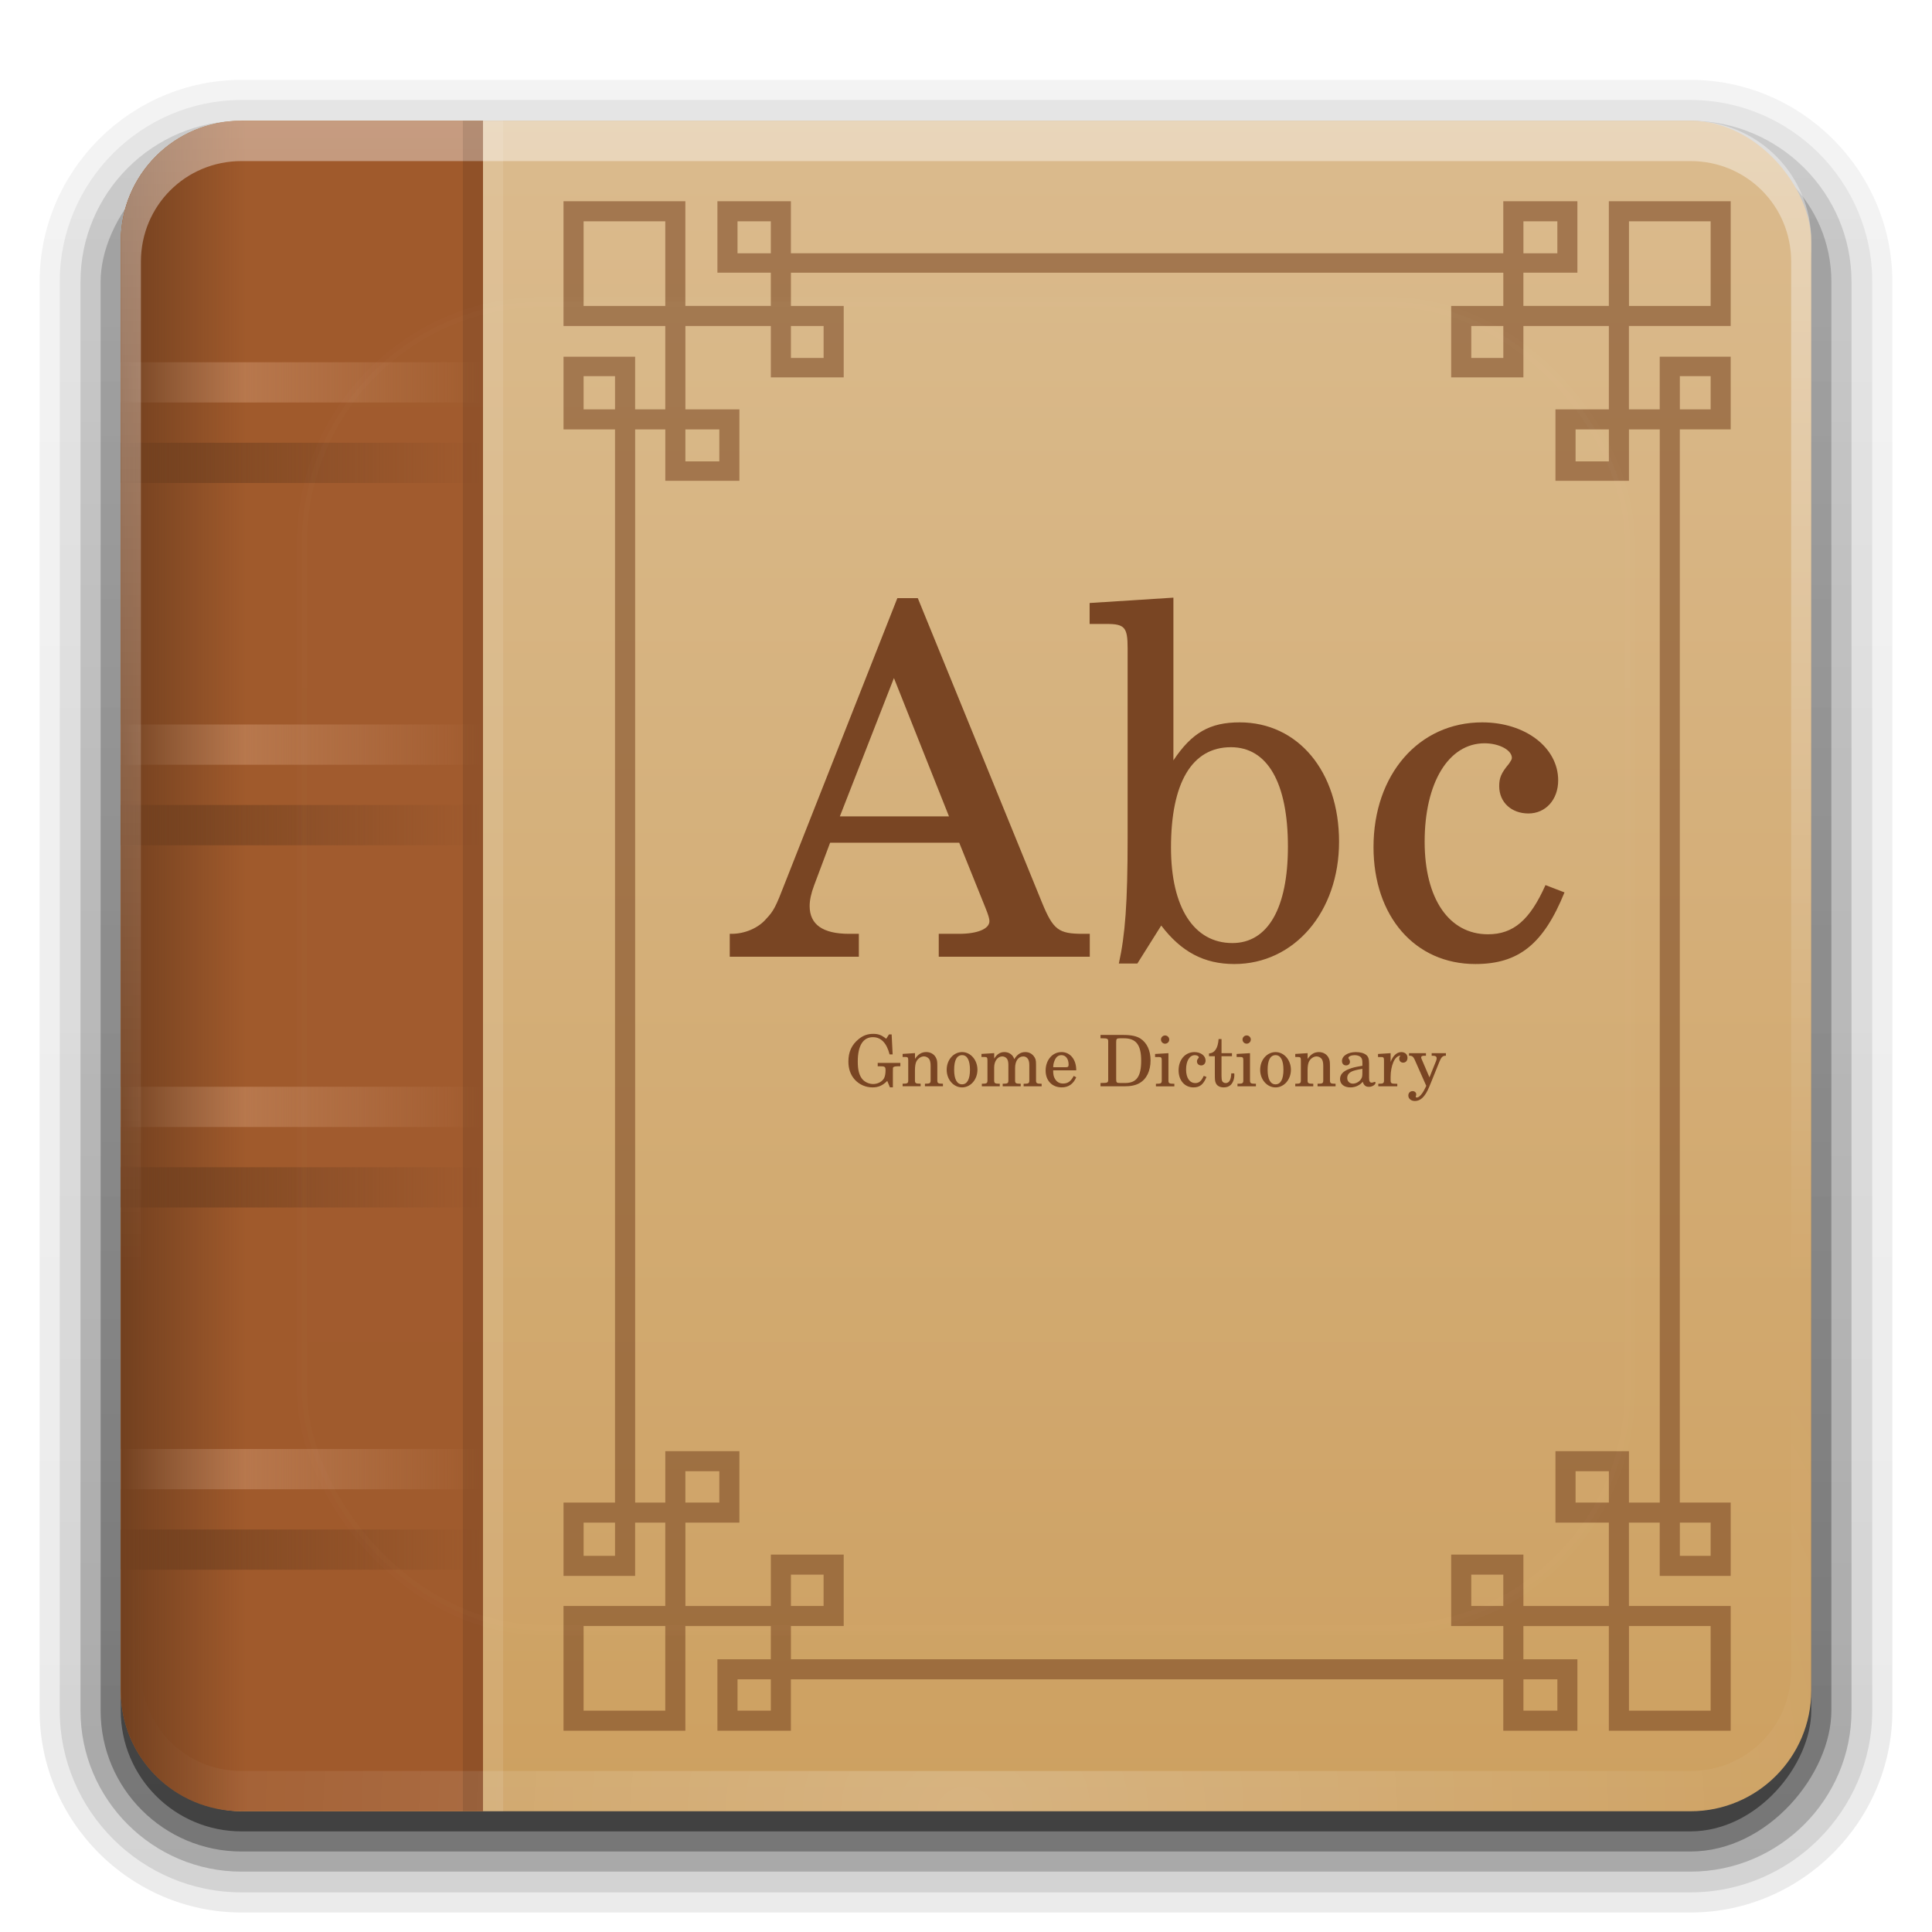 <svg width="96" version="1.0" xmlns="http://www.w3.org/2000/svg" height="96" xmlns:xlink="http://www.w3.org/1999/xlink">
<defs id="defs2410">
<clipPath id="clipPath3613">
<rect width="84" x="6" y="6" rx="6" height="84" ry="6" style="fill:#fff;stroke:none" id="rect3615"/>
</clipPath>
<filter style="color-interpolation-filters:sRGB" id="filter3174">
<feGaussianBlur stdDeviation="1.71" id="feGaussianBlur3176"/>
</filter>
<filter width="1.384" x="-0.192" y="-0.192" height="1.384" style="color-interpolation-filters:sRGB" id="filter3794">
<feGaussianBlur stdDeviation="5.28" id="feGaussianBlur3796"/>
</filter>
<linearGradient gradientTransform="matrix(1.125,0,0,1,0.375,-10)" id="linearGradient3935" xlink:href="#linearGradient3250" y1="27" x1="5" y2="27" x2="21" gradientUnits="userSpaceOnUse"/>
<linearGradient gradientTransform="matrix(1.125,0,0,1,0.375,-4)" id="linearGradient3923" xlink:href="#linearGradient3238" y1="28" x1="5" y2="28" x2="21" gradientUnits="userSpaceOnUse"/>
<linearGradient gradientTransform="matrix(1.125,0,0,1,0.375,-4)" id="linearGradient3933" xlink:href="#linearGradient3238" y1="28" x1="5" y2="28" x2="21" gradientUnits="userSpaceOnUse"/>
<linearGradient gradientTransform="matrix(1.125,0,0,1,0.375,-10)" id="linearGradient3925" xlink:href="#linearGradient3250" y1="27" x1="5" y2="27" x2="21" gradientUnits="userSpaceOnUse"/>
<linearGradient gradientTransform="matrix(1.125,0,0,1,0.375,-4)" id="linearGradient3937" xlink:href="#linearGradient3238" y1="28" x1="5" y2="28" x2="21" gradientUnits="userSpaceOnUse"/>
<linearGradient gradientTransform="translate(0,-97)" id="linearGradient3721" xlink:href="#ButtonShadow-0" y1="6.132" x1="32.251" y2="90.239" x2="32.251" gradientUnits="userSpaceOnUse"/>
<linearGradient gradientTransform="matrix(1.024,0,0,1.012,-1.143,-98.071)" id="linearGradient3725" xlink:href="#ButtonShadow-0" y1="6.132" x1="32.251" y2="90.239" x2="32.251" gradientUnits="userSpaceOnUse"/>
<linearGradient gradientTransform="matrix(1.125,0,0,1,0.375,-10)" id="linearGradient3939" xlink:href="#linearGradient3250" y1="27" x1="5" y2="27" x2="21" gradientUnits="userSpaceOnUse"/>
<linearGradient gradientTransform="matrix(1.024,0,0,1.012,-1.143,-98.071)" id="linearGradient3772" xlink:href="#ButtonShadow-0" y1="6.132" x1="32.251" y2="90.239" x2="32.251" gradientUnits="userSpaceOnUse"/>
<linearGradient gradientTransform="matrix(1.006,0,0,0.994,100,0)" id="ButtonShadow-0" y1="92.54" x1="45.448" y2="7.017" x2="45.448" gradientUnits="userSpaceOnUse">
<stop offset="0" id="stop3750-8"/>
<stop offset="1" style="stop-opacity:.588" id="stop3752-5"/>
</linearGradient>
<linearGradient gradientTransform="matrix(1.125,0,0,1,0.375,-10)" id="linearGradient3915" xlink:href="#linearGradient3250" y1="27" x1="5" y2="27" x2="21" gradientUnits="userSpaceOnUse"/>
<linearGradient gradientTransform="matrix(1.024,0,0,1.012,-1.143,-98.071)" id="linearGradient3780" xlink:href="#ButtonShadow-0" y1="6.132" x1="32.251" y2="90.239" x2="32.251" gradientUnits="userSpaceOnUse"/>
<linearGradient gradientTransform="matrix(1.125,0,0,1,0.375,-4)" id="linearGradient3913" xlink:href="#linearGradient3238" y1="28" x1="5" y2="28" x2="21" gradientUnits="userSpaceOnUse"/>
<linearGradient id="linearGradient3613" xlink:href="#linearGradient3737" y1="20.221" x1="48" y2="138.661" x2="48" gradientUnits="userSpaceOnUse"/>
<linearGradient id="linearGradient3617" xlink:href="#ButtonColor" y1="90" x1="48" y2="5.988" x2="48" gradientUnits="userSpaceOnUse"/>
<linearGradient id="linearGradient3188" xlink:href="#linearGradient3737" y1="6" x1="36.357" y2="63.893" x2="36.357" gradientUnits="userSpaceOnUse"/>
<linearGradient gradientTransform="scale(1.006,0.994)" id="ButtonShadow" y1="92.54" x1="45.448" y2="7.017" x2="45.448" gradientUnits="userSpaceOnUse">
<stop offset="0" id="stop3750"/>
<stop offset="1" style="stop-opacity:.588" id="stop3752"/>
</linearGradient>
<linearGradient id="linearGradient3737">
<stop offset="0" style="stop-color:#fff" id="stop3739"/>
<stop offset="1" style="stop-color:#fff;stop-opacity:0" id="stop3741"/>
</linearGradient>
<linearGradient gradientTransform="matrix(1.024,0,0,1.012,-1.143,-98.071)" id="linearGradient2969" xlink:href="#ButtonShadow-0" y1="6.132" x1="32.251" y2="90.239" x2="32.251" gradientUnits="userSpaceOnUse"/>
<linearGradient id="linearGradient3250">
<stop offset="0" style="stop-color:#c4875e" id="stop3252"/>
<stop offset="1" style="stop-color:#c4875e;stop-opacity:0" id="stop3254"/>
</linearGradient>
<linearGradient id="linearGradient3294">
<stop offset="0" style="stop-color:#72401f" id="stop3296"/>
<stop offset="1" style="stop-color:#72401f;stop-opacity:0" id="stop3298"/>
</linearGradient>
<linearGradient id="linearGradient3238">
<stop offset="0" style="stop-color:#784421" id="stop3240"/>
<stop offset="1" style="stop-color:#784421;stop-opacity:0" id="stop3242"/>
</linearGradient>
<linearGradient gradientTransform="translate(1,-15.321)" id="linearGradient3300" xlink:href="#linearGradient3294" y1="64" x1="5" y2="64" x2="11.227" gradientUnits="userSpaceOnUse"/>
<linearGradient gradientTransform="matrix(1.017,0,0,1.017,-1.103,-1.103)" id="ButtonColor" y1="122" x1="58.65" y2="5.425" x2="58.65" gradientUnits="userSpaceOnUse">
<stop offset="0" style="stop-color:#cda060" id="stop3189"/>
<stop offset="1" style="stop-color:#dbbb8e" id="stop3191"/>
</linearGradient>
<radialGradient fx="48" fy="90.172" cx="48" cy="90.172" gradientTransform="matrix(1.157,0,0,0.996,-7.551,0.197)" r="42" id="radialGradient3619" xlink:href="#linearGradient3737" gradientUnits="userSpaceOnUse"/>
</defs>
<g style="display:none" id="layer2">
<rect width="86" x="5" y="7" rx="6" height="85" ry="6" style="opacity:.9;fill:url(#ButtonShadow);filter:url(#filter3174);stroke:none" id="rect3745"/>
</g>
<g style="stroke:none" id="layer3">
<path style="opacity:.08;fill:url(#linearGradient2969)" id="path3786" d="m 12,-95.031 c -5.511,0 -10.031,4.52 -10.031,10.031 v 71 c 0,5.511 4.52,10.031 10.031,10.031 h 72 c 5.511,0 10.031,-4.52 10.031,-10.031 v -71 c 0,-5.511 -4.52,-10.031 -10.031,-10.031 h -72 z " transform="scale(1,-1)"/>
<path style="opacity:.1;fill:url(#linearGradient3780)" id="path3778" d="m 12,-94.031 c -4.972,0 -9.031,4.06 -9.031,9.031 v 71 c 0,4.972 4.06,9.031 9.031,9.031 h 72 c 4.972,0 9.031,-4.06 9.031,-9.031 v -71 c 0,-4.972 -4.06,-9.031 -9.031,-9.031 h -72 z " transform="scale(1,-1)"/>
<path style="opacity:.2;fill:url(#linearGradient3772)" id="path3770" d="m 12,-93 c -4.409,0 -8,3.591 -8,8 v 71 c 0,4.409 3.591,8 8,8 h 72 c 4.409,0 8,-3.591 8,-8 v -71 c 0,-4.409 -3.591,-8 -8,-8 h -72 z " transform="scale(1,-1)"/>
<rect width="86" x="5" y="-92" rx="7" height="85" ry="7" style="opacity:.3;fill:url(#linearGradient3725)" id="rect3723" transform="scale(1,-1)"/>
<rect width="84" x="6" y="-91" rx="6" height="84" ry="6" style="opacity:.45;fill:url(#linearGradient3721)" id="rect3716" transform="scale(1,-1)"/>
</g>
<g id="layer1">
<g style="stroke:none;text-align:start">
<rect width="84" x="6" y="6" rx="6" height="84" ry="6" style="fill:url(#linearGradient3617)" id="rect2419"/>
<path style="fill:#a05a2c" id="rect3170" d="m 12,6 c -3.324,0 -6,2.676 -6,6 v 72 c 0,3.324 2.676,6 6,6 h 12 v -84 h -12 z "/>
<g id="g3903" transform="translate(0,2)">
<rect width="18" x="6" y="20" height="2" style="fill:url(#linearGradient3937)" id="rect3236"/>
<rect width="18" x="6" y="16" height="2" style="fill:url(#linearGradient3939)" id="rect3246"/>
</g>
<path style="opacity:.2;fill:url(#radialGradient3619)" id="path3615" d="M 12,90 C 8.676,90 6,87.324 6,84 L 6,82 6,14 6,12 c 0,-0.335 0.041,-0.651 0.094,-0.969 0.049,-0.296 0.097,-0.597 0.188,-0.875 C 6.291,10.126 6.302,10.093 6.312,10.062 6.411,9.775 6.547,9.515 6.688,9.25 6.832,8.976 7.003,8.714 7.188,8.469 7.372,8.223 7.561,7.995 7.781,7.781 8.221,7.353 8.724,6.967 9.281,6.688 9.56,6.548 9.855,6.441 10.156,6.344 9.9,6.444 9.67,6.58 9.438,6.719 c -0.007,0.004 -0.024,-0.004 -0.031,0 -0.032,0.019 -0.062,0.043 -0.094,0.062 -0.12,0.077 -0.231,0.164 -0.344,0.25 -0.106,0.081 -0.213,0.161 -0.312,0.25 C 8.478,7.443 8.309,7.627 8.156,7.812 8.049,7.943 7.938,8.078 7.844,8.219 7.819,8.257 7.805,8.305 7.781,8.344 7.716,8.447 7.651,8.548 7.594,8.656 7.493,8.851 7.388,9.072 7.312,9.281 7.305,9.303 7.289,9.322 7.281,9.344 7.249,9.436 7.245,9.531 7.219,9.625 7.188,9.732 7.148,9.828 7.125,9.938 7.052,10.279 7,10.636 7,11 l 0,2 0,68 0,2 c 0,2.782 2.218,5 5,5 l 2,0 68,0 2,0 c 2.782,0 5,-2.218 5,-5 l 0,-2 0,-68 0,-2 C 89,10.636 88.948,10.279 88.875,9.938 88.831,9.731 88.787,9.54 88.719,9.344 88.711,9.322 88.695,9.303 88.688,9.281 88.625,9.108 88.549,8.914 88.469,8.75 88.427,8.667 88.39,8.58 88.344,8.5 88.289,8.403 88.217,8.312 88.156,8.219 88.062,8.078 87.951,7.943 87.844,7.812 87.701,7.638 87.541,7.466 87.375,7.312 87.364,7.302 87.355,7.291 87.344,7.281 87.205,7.156 87.059,7.047 86.906,6.938 86.804,6.864 86.702,6.784 86.594,6.719 c -0.007,-0.004 -0.024,0.004 -0.031,0 -0.232,-0.139 -0.463,-0.275 -0.719,-0.375 0.302,0.097 0.596,0.204 0.875,0.344 0.557,0.279 1.06,0.666 1.5,1.094 0.22,0.214 0.409,0.442 0.594,0.688 0.184,0.246 0.355,0.508 0.5,0.781 0.14,0.265 0.276,0.525 0.375,0.812 0.01,0.031 0.021,0.063 0.031,0.094 0.09,0.278 0.139,0.579 0.188,0.875 C 89.959,11.349 90,11.665 90,12 l 0,2 0,68 0,2 c 0,3.324 -2.676,6 -6,6 l -72,0 z"/>
<g id="g3907" transform="translate(0,20)">
<rect width="18" x="6" y="20" height="2" style="fill:url(#linearGradient3913)" id="rect3909"/>
<rect width="18" x="6" y="16" height="2" style="fill:url(#linearGradient3915)" id="rect3911"/>
</g>
<g id="g3917" transform="translate(0,56)">
<rect width="18" x="6" y="20" height="2" style="fill:url(#linearGradient3923)" id="rect3919"/>
<rect width="18" x="6" y="16" height="2" style="fill:url(#linearGradient3925)" id="rect3921"/>
</g>
<g id="g3927" transform="translate(0,38)">
<rect width="18" x="6" y="20" height="2" style="fill:url(#linearGradient3933)" id="rect3929"/>
<rect width="18" x="6" y="16" height="2" style="fill:url(#linearGradient3935)" id="rect3931"/>
</g>
<path style="fill:url(#linearGradient3300)" id="path3292" d="M 12,6 C 8.676,6 6,8.676 6,12 l 0,72 c 0,3.324 2.676,6 6,6 l 9.125,0 0,-84 L 12,6 z"/>
<path style="opacity:.4;fill:url(#linearGradient3188)" id="rect3728" d="m 12,6 c -3.324,0 -6,2.676 -6,6 v 2 68 2 c 0,0.335 0.041,0.651 0.094,0.969 0.049,0.296 0.097,0.597 0.188,0.875 0.01,0.03 0.021,0.064 0.031,0.094 0.099,0.288 0.235,0.547 0.375,0.812 0.145,0.274 0.316,0.536 0.5,0.781 0.184,0.246 0.374,0.473 0.594,0.688 0.44,0.428 0.943,0.815 1.5,1.094 0.279,0.14 0.573,0.247 0.875,0.344 -0.256,-0.1 -0.487,-0.236 -0.719,-0.375 -0.007,-0.004 -0.024,0.004 -0.031,0 -0.032,-0.019 -0.062,-0.043 -0.094,-0.062 -0.12,-0.077 -0.231,-0.164 -0.344,-0.25 -0.106,-0.081 -0.213,-0.161 -0.312,-0.25 -0.178,-0.161 -0.347,-0.345 -0.5,-0.531 -0.108,-0.13 -0.218,-0.265 -0.312,-0.406 -0.025,-0.038 -0.038,-0.086 -0.062,-0.125 -0.065,-0.103 -0.13,-0.205 -0.188,-0.312 -0.101,-0.195 -0.206,-0.416 -0.281,-0.625 -0.008,-0.022 -0.024,-0.041 -0.031,-0.062 -0.032,-0.092 -0.036,-0.187 -0.062,-0.281 -0.03,-0.107 -0.07,-0.203 -0.094,-0.312 -0.073,-0.342 -0.125,-0.698 -0.125,-1.062 v -2 -68 -2 c 0,-2.782 2.218,-5 5,-5 h 2 68 2 c 2.782,0 5,2.218 5,5 v 2 68 2 c 0,0.364 -0.052,0.721 -0.125,1.062 -0.044,0.207 -0.088,0.398 -0.156,0.594 -0.008,0.022 -0.023,0.041 -0.031,0.062 -0.063,0.174 -0.138,0.367 -0.219,0.531 -0.042,0.083 -0.079,0.17 -0.125,0.25 -0.055,0.097 -0.127,0.188 -0.188,0.281 -0.094,0.141 -0.205,0.276 -0.312,0.406 -0.143,0.174 -0.303,0.347 -0.469,0.5 -0.011,0.01 -0.02,0.021 -0.031,0.031 -0.138,0.126 -0.285,0.234 -0.438,0.344 -0.103,0.073 -0.204,0.153 -0.312,0.219 -0.007,0.004 -0.024,-0.004 -0.031,0 -0.232,0.139 -0.463,0.275 -0.719,0.375 0.302,-0.097 0.596,-0.204 0.875,-0.344 0.557,-0.279 1.06,-0.666 1.5,-1.094 0.22,-0.214 0.409,-0.442 0.594,-0.688 0.184,-0.246 0.355,-0.508 0.5,-0.781 0.14,-0.265 0.276,-0.525 0.375,-0.812 0.01,-0.031 0.021,-0.063 0.031,-0.094 0.09,-0.278 0.139,-0.579 0.188,-0.875 0.052,-0.318 0.094,-0.634 0.094,-0.969 v -2 -68 -2 c 0,-3.324 -2.676,-6 -6,-6 h -72 z "/>
<rect width="1" x="24" y="6" height="84" style="opacity:.1;fill:#fff" id="rect3941"/>
<rect width="1" x="23" y="6" height="84" style="opacity:.1" id="rect3943"/>
<g style="fill:#784421;font-family:Century Schoolbook L">
<path style="opacity:.559;fill-rule:evenodd" id="path3189" d="m 28,10 0,.498 0,5.202 0,.498 .499,0 4.558,0 0,4.143 -1.498,0 0,-2.118 0,-.498 -.499,0 -2.56,0 -.499,0 0,.498 0,2.616 0,.498 .499,0 2.06,0 0,53.325 -2.06,0 -.499,0 0,.498 0,2.647 0,.498 .499,0 2.56,0 .499,0 0,-.498 0,-2.149 1.498,0 0,4.143 -4.558,0 -.499,0 v 0.498 5.202 0.498 h 0.499 5.057 0.499 v -0.498 -4.703 h 4.246 v 1.651 h -2.154 -0.499 v 0.498 2.554 0.498 h 0.499 2.653 0.499 v -0.498 -2.056 h 35.398 v 2.056 0.498 h 0.499 2.685 0.499 v -0.498 -2.554 -0.498 h -0.499 -2.185 v -1.651 h 4.246 v 4.703 0.498 h 0.499 5.057 0.499 v -0.498 -5.202 -0.498 h -0.499 -4.558 v -4.143 h 1.53 v 2.149 0.498 h 0.499 2.529 0.499 v -0.498 -2.648 -0.498 h -0.499 -2.029 v -53.325 h 2.029 0.499 v -0.498 -2.616 -0.498 h -0.499 -2.529 -0.499 v 0.498 2.118 h -1.53 v -4.143 h 4.558 0.499 v -0.498 -5.202 -0.498 h -0.499 -5.057 -0.499 v 0.498 4.703 h -4.246 v -1.651 h 2.185 0.499 v -0.467 -2.585 -0.498 h -0.499 -2.685 -0.499 v 0.498 2.087 h -35.398 v -2.087 -0.498 h -0.499 -2.653 -0.499 v 0.498 2.585 0.467 h 0.499 2.154 v 1.651 h -4.246 v -4.703 -0.498 h -0.499 -5.057 -0.499 z  m .999,.997 4.058,0 0,4.205 -4.058,0 0,-4.205 z  m 7.648,0 1.655,0 0,1.589 -1.655,0 0,-1.589 z  m 39.051,0 1.686,0 0,1.589 -1.686,0 0,-1.589 z  m 5.245,0 4.058,0 0,4.205 -4.058,0 0,-4.205 z  m -41.642,2.554 35.398,0 0,1.651 -2.092,0 -.499,0 0,.498 0,2.585 0,.467 .499,0 2.591,0 .499,0 0,-.467 0,-2.087 4.246,0 0,4.143 -2.154,0 -.499,0 0,.498 0,2.585 0,.467 .499,0 2.654,0 .499,0 0,-.467 0,-2.087 1.53,0 0,53.325 -1.53,0 0,-2.056 0,-.498 -.499,0 -2.654,0 -.499,0 0,.498 0,2.554 0,.498 .499,0 2.154,0 0,4.143 -4.246,0 0,-2.056 0,-.498 -.499,0 -2.591,0 -.499,0 0,.498 0,2.554 0,.498 .499,0 2.092,0 0,1.651 -35.398,0 0,-1.651 2.123,0 .499,0 0,-.498 0,-2.554 0,-.498 -.499,0 -2.622,0 -.499,0 0,.498 0,2.056 -4.246,0 0,-4.143 2.185,0 .499,0 0,-.498 0,-2.554 0,-.498 -.499,0 -2.685,0 -.499,0 0,.498 0,2.056 -1.498,0 0,-53.325 1.498,0 0,2.087 0,.467 .499,0 2.685,0 .499,0 0,-.467 0,-2.585 0,-.498 -.499,0 -2.185,0 0,-4.143 4.246,0 0,2.087 0,.467 .499,0 2.622,0 .499,0 0,-.467 0,-2.585 0,-.498 -.499,0 -2.123,0 0,-1.651 z  m 0,2.647 1.623,0 0,1.589 -1.623,0 0,-1.589 z  m 33.806,0 1.592,0 0,1.589 -1.592,0 0,-1.589 z  m -44.108,2.492 1.561,0 0,1.651 -1.561,0 0,-1.651 z  m 54.472,0 1.53,0 0,1.651 -1.53,0 0,-1.651 z  m -49.415,2.647 1.686,0 0,1.589 -1.686,0 0,-1.589 z  m 44.233,0 1.655,0 0,1.589 -1.655,0 0,-1.589 z  m -44.233,51.767 1.686,0 0,1.557 -1.686,0 0,-1.557 z  m 44.233,0 1.655,0 0,1.557 -1.655,0 0,-1.557 z  m -49.29,2.554 1.561,0 0,1.651 -1.561,0 0,-1.651 z  m 54.472,0 1.53,0 0,1.651 -1.53,0 0,-1.651 z  m -44.171,2.585 1.623,0 0,1.557 -1.623,0 0,-1.557 z  m 33.806,0 1.592,0 0,1.557 -1.592,0 0,-1.557 z  m -44.108,2.554 4.058,0 0,4.205 -4.058,0 0,-4.205 z  m 51.944,0 4.058,0 0,4.205 -4.058,0 0,-4.205 z  m -44.295,2.647 1.655,0 0,1.557 -1.655,0 0,-1.557 z  m 39.051,0 1.686,0 0,1.557 -1.686,0 0,-1.557 z "/>
<g style="line-height:100%">
<path style="font-size:36px" id="text3202" d="m 45.606,29.721 -1.017,0 -5.568,14.114 c -0.484,1.259 -0.581,1.428 -0.944,1.816 -0.387,0.46 -1.065,0.75 -1.719,0.75 h -0.097 v 1.138 h 6.415 v -1.138 h -0.484 c -1.307,0 -1.961,-0.46 -1.961,-1.38 0,-0.291 0.073,-0.629 0.218,-1.017 l .799,-2.13 h 6.415 l 1.307,3.244 c 0.145,0.363 0.194,0.533 0.194,0.654 0,0.387 -0.605,0.629 -1.501,0.629 h -1.017 v 1.138 h 7.505 v -1.138 h -0.339 c -1.21,0 -1.477,-0.194 -2.034,-1.549 l -6.173,-15.131 m -1.186,3.97 2.736,6.875 -5.423,0 2.687,-6.875 m 13.888,-3.994 -4.164,.266 0,1.041 .847,0 c 0.896,0 1.041,0.169 1.041,1.21 v 9.417 c 0,3.244 -0.121,4.818 -0.436,6.246 h 0.92 l 1.186,-1.888 c 0.993,1.307 2.13,1.913 3.631,1.913 2.978,0 5.205,-2.59 5.205,-6.077 0,-3.486 -2.034,-5.931 -4.939,-5.931 -1.477,0 -2.373,0.508 -3.292,1.888 v -8.086 m 2.857,7.432 c 1.816,0 2.833,1.767 2.833,4.939 0,3.05 -0.993,4.793 -2.76,4.793 -1.913,0 -3.05,-1.767 -3.05,-4.745 0,-3.22 1.041,-4.987 2.978,-4.987 m 15.63,6.851 c -0.775,1.743 -1.598,2.445 -2.857,2.445 -1.937,0 -3.147,-1.767 -3.147,-4.6 0,-2.929 1.186,-4.89 2.978,-4.89 0.726,0 1.356,0.339 1.356,0.726 0,0.073 -0.048,0.145 -0.145,0.291 -0.387,0.46 -0.484,0.702 -0.484,1.114 0,0.799 0.605,1.356 1.453,1.356 0.847,0 1.477,-0.678 1.477,-1.646 0,-1.622 -1.622,-2.881 -3.777,-2.881 -3.147,0 -5.399,2.59 -5.399,6.198 0,3.438 2.058,5.81 5.06,5.81 2.155,0 3.389,-0.993 4.43,-3.559 l -.944,-.363"/>
<path style="font-size:6px" id="text3210" d="m 44.307,51.4 -.134,0 -.138,.216 c -0.23,-0.184 -0.386,-0.244 -0.644,-0.244 -0.279,0 -0.499,0.078 -0.722,0.258 -0.35,0.283 -0.513,0.64 -0.513,1.118 0,0.361 0.106,0.661 0.311,0.891 0.219,0.248 0.545,0.393 0.884,0.393 0.297,0 0.506,-0.092 0.736,-0.322 l .131,.318 h 0.149 v -0.778 c 0,-0.191 0,-0.195 0.021,-0.219 0.032,-0.035 0.106,-0.05 0.297,-0.05 h 0.053 v -0.166 h -1.125 v 0.166 h 0.067 c 0.297,0 0.322,0.018 0.322,0.212 0,0.152 -0.028,0.294 -0.071,0.378 -0.088,0.173 -0.315,0.294 -0.545,0.294 -0.226,0 -0.456,-0.117 -0.577,-0.294 -0.131,-0.195 -0.187,-0.446 -0.187,-0.824 0,-0.789 0.262,-1.21 0.753,-1.21 0.403,0 0.683,0.29 0.828,0.856 h 0.152 l -.05,-.994 m 1.158,.93 -.612,.039 0,.152 .127,0 c 0.131,0 0.152,0.025 0.152,0.177 v 0.845 0.141 c 0,0.141 -0.039,0.166 -0.265,0.166 h -0.014 v 0.127 h 0.895 v -0.127 h -0.014 c -0.23,0 -0.269,-0.025 -0.269,-0.166 v -0.141 -0.368 c 0,-0.173 0.025,-0.332 0.064,-0.414 0.074,-0.159 0.233,-0.269 0.386,-0.269 0.092,0 0.198,0.053 0.251,0.124 0.053,0.074 0.078,0.184 0.078,0.354 v 0.573 0.141 c 0,0.141 -0.039,0.166 -0.269,0.166 h -0.014 v 0.127 h 0.895 v -0.127 h -0.014 c -0.226,0 -0.265,-0.025 -0.265,-0.166 v -0.141 -0.555 c 0,-0.255 -0.011,-0.318 -0.074,-0.439 -0.088,-0.17 -0.269,-0.272 -0.477,-0.272 -0.226,0 -0.403,0.106 -0.559,0.34 v -0.286 m 2.346,-.053 c -0.432,0 -0.771,0.386 -0.771,0.881 0,0.485 0.34,0.874 0.764,0.874 0.424,0 0.764,-0.389 0.764,-0.877 0,-0.485 -0.34,-0.877 -0.757,-0.877 m 0,.152 c 0.248,0 0.386,0.258 0.386,0.725 0,0.47 -0.138,0.725 -0.393,0.725 -0.255,0 -0.393,-0.255 -0.393,-0.722 0,-0.481 0.134,-0.729 0.4,-0.729 m 1.588,-.099 -.63,.039 0,.152 .145,0 c 0.131,0 0.152,0.025 0.152,0.177 v 0.845 0.138 c 0,0.145 -0.039,0.17 -0.265,0.17 h -0.014 v 0.127 h 0.891 v -0.127 h -0.014 c -0.226,0 -0.265,-0.025 -0.265,-0.17 v -0.138 -0.502 c 0,-0.315 0.173,-0.548 0.403,-0.548 0.092,0 0.191,0.05 0.233,0.117 0.05,0.067 0.071,0.17 0.071,0.315 v 0.619 0.141 c 0,0.141 -0.039,0.166 -0.269,0.166 h -0.014 v 0.127 h 0.895 v -0.127 h -0.014 c -0.226,0 -0.265,-0.025 -0.265,-0.166 v -0.141 -0.47 c 0,-0.354 0.159,-0.58 0.407,-0.58 0.117,0 0.212,0.067 0.258,0.177 0.032,0.078 0.042,0.156 0.042,0.294 v 0.58 0.141 c 0,0.141 -0.039,0.166 -0.269,0.166 h -0.014 v 0.127 h 0.895 v -0.127 h -0.014 c -0.226,0 -0.265,-0.025 -0.265,-0.17 v -0.138 -0.651 c 0,-0.219 -0.021,-0.294 -0.113,-0.414 -0.103,-0.131 -0.248,-0.202 -0.417,-0.202 -0.23,0 -0.4,0.11 -0.552,0.354 -0.06,-0.212 -0.251,-0.354 -0.488,-0.354 -0.212,0 -0.371,0.103 -0.509,0.325 v -0.272 m 4.077,.852 c 0.004,-0.531 -0.297,-0.905 -0.729,-0.905 -0.453,0 -0.792,0.393 -0.792,0.923 0,0.495 0.322,0.831 0.799,0.831 0.336,0 0.577,-0.166 0.722,-0.502 l -.124,-.067 c -0.145,0.272 -0.294,0.378 -0.531,0.378 -0.18,0 -0.311,-0.078 -0.403,-0.233 -0.064,-0.106 -0.092,-0.23 -0.088,-0.424 h 1.146 m -1.143,-.152 c 0,-0.11 0.014,-0.187 0.05,-0.286 0.074,-0.212 0.187,-0.315 0.357,-0.315 0.216,0 0.357,0.187 0.357,0.47 0,0.103 -0.032,0.131 -0.145,0.131 h -0.619 m 2.732,.513 0,.103 c 0,0.149 -0.032,0.166 -0.315,0.166 h -0.067 v 0.166 h 1.188 c 0.315,0 0.555,-0.05 0.743,-0.156 0.357,-0.202 0.555,-0.605 0.555,-1.135 0,-0.485 -0.177,-0.87 -0.502,-1.082 -0.195,-0.124 -0.456,-0.18 -0.859,-0.18 h -1.125 v 0.166 h 0.067 c 0.283,0 0.315,0.018 0.315,0.166 v 0.103 1.684 m .598,.269 c -0.177,0 -0.202,-0.021 -0.202,-0.195 v -1.829 c 0,-0.173 0.025,-0.198 0.202,-0.198 h 0.184 c 0.605,0 0.856,0.329 0.856,1.111 0,0.792 -0.23,1.111 -0.799,1.111 h -0.241 m 2.396,-1.482 -.665,.039 0,.152 .18,0 c 0.131,0 0.152,0.025 0.152,0.177 v 0.845 0.141 c 0,0.141 -0.039,0.166 -0.265,0.166 h -0.025 v 0.127 h 0.916 v -0.127 h -0.025 c -0.23,0 -0.269,-0.025 -0.269,-0.166 v -0.141 -1.213 m -.166,-.881 c -0.113,0 -0.205,0.092 -0.205,0.205 0,0.11 0.092,0.205 0.202,0.205 0.117,0 0.209,-0.092 0.209,-0.205 0,-0.113 -0.092,-0.205 -0.205,-0.205 m 1.919,2.009 c -0.113,0.255 -0.233,0.357 -0.417,0.357 -0.283,0 -0.46,-0.258 -0.46,-0.672 0,-0.428 0.173,-0.714 0.435,-0.714 0.106,0 0.198,0.05 0.198,0.106 0,0.011 -0.007,0.021 -0.021,0.042 -0.057,0.067 -0.071,0.103 -0.071,0.163 0,0.117 0.088,0.198 0.212,0.198 0.124,0 0.216,-0.099 0.216,-0.241 0,-0.237 -0.237,-0.421 -0.552,-0.421 -0.46,0 -0.789,0.378 -0.789,0.905 0,0.502 0.301,0.849 0.739,0.849 0.315,0 0.495,-0.145 0.647,-0.52 l -.138,-.053 m .885,-1.128 0,-.7 -.145,0 c -0.035,0.46 -0.191,0.693 -0.477,0.714 v 0.138 h 0.29 v 0.902 c 0,0.248 0.007,0.336 0.042,0.417 0.057,0.149 0.198,0.23 0.403,0.23 0.138,0 0.258,-0.042 0.34,-0.12 0.117,-0.113 0.184,-0.301 0.184,-0.495 0,-0.021 0,-0.046 -0.004,-0.081 h -0.149 c -0.011,0.318 -0.103,0.481 -0.276,0.481 -0.081,0 -0.152,-0.042 -0.177,-0.103 -0.021,-0.05 -0.032,-0.138 -0.032,-0.265 v -0.966 h 0.52 v -0.152 h -0.52 m 1.417,0 -.665,.039 0,.152 .18,0 c 0.131,0 0.152,0.025 0.152,0.177 v 0.845 0.141 c 0,0.141 -0.039,0.166 -0.265,0.166 h -0.025 v 0.127 h 0.916 v -0.127 h -0.025 c -0.23,0 -0.269,-0.025 -0.269,-0.166 v -0.141 -1.213 m -.166,-.881 c -0.113,0 -0.205,0.092 -0.205,0.205 0,0.11 0.092,0.205 0.202,0.205 0.117,0 0.209,-0.092 0.209,-0.205 0,-0.113 -0.092,-0.205 -0.205,-0.205 m 1.441,.828 c -0.432,0 -0.771,0.386 -0.771,0.881 0,0.485 0.34,0.874 0.764,0.874 0.424,0 0.764,-0.389 0.764,-0.877 0,-0.485 -0.34,-0.877 -0.757,-0.877 m 0,.152 c 0.248,0 0.386,0.258 0.386,0.725 0,0.47 -0.138,0.725 -0.393,0.725 -0.255,0 -0.393,-0.255 -0.393,-0.722 0,-0.481 0.134,-0.729 0.4,-0.729 m 1.585,-.099 -.612,.039 0,.152 .127,0 c 0.131,0 0.152,0.025 0.152,0.177 v 0.845 0.141 c 0,0.141 -0.039,0.166 -0.265,0.166 h -0.014 v 0.127 h 0.895 v -0.127 h -0.014 c -0.23,0 -0.269,-0.025 -0.269,-0.166 v -0.141 -0.368 c 0,-0.173 0.025,-0.332 0.064,-0.414 0.074,-0.159 0.233,-0.269 0.386,-0.269 0.092,0 0.198,0.053 0.251,0.124 0.053,0.074 0.078,0.184 0.078,0.354 v 0.573 0.141 c 0,0.141 -0.039,0.166 -0.269,0.166 h -0.014 v 0.127 h 0.895 v -0.127 h -0.014 c -0.226,0 -0.265,-0.025 -0.265,-0.166 v -0.141 -0.555 c 0,-0.255 -0.011,-0.318 -0.074,-0.439 -0.088,-0.17 -0.269,-0.272 -0.477,-0.272 -0.226,0 -0.403,0.106 -0.559,0.34 v -0.286 m 3.054,.509 c 0,-0.223 -0.039,-0.336 -0.141,-0.421 -0.117,-0.092 -0.29,-0.141 -0.516,-0.141 -0.396,0 -0.69,0.187 -0.69,0.442 0,0.134 0.081,0.219 0.205,0.219 0.11,0 0.191,-0.074 0.191,-0.18 0,-0.046 -0.018,-0.096 -0.053,-0.145 -0.021,-0.025 -0.025,-0.035 -0.025,-0.046 0,-0.074 0.145,-0.138 0.315,-0.138 0.11,0 0.233,0.035 0.29,0.088 0.067,0.057 0.092,0.141 0.092,0.301 v 0.138 c -0.371,0.064 -0.485,0.092 -0.658,0.159 -0.304,0.113 -0.453,0.279 -0.453,0.502 0,0.251 0.202,0.414 0.513,0.414 0.244,0 0.463,-0.099 0.615,-0.279 0.057,0.18 0.145,0.251 0.311,0.251 0.159,0 0.325,-0.103 0.325,-0.205 0,-0.025 -0.018,-0.042 -0.035,-0.042 -0.014,0 -0.028,0.004 -0.053,0.014 -0.057,0.021 -0.071,0.025 -0.099,0.025 -0.099,0 -0.134,-0.067 -0.134,-0.244 v -0.711 m -.333,.431 c 0,0.212 -0.011,0.262 -0.071,0.354 -0.088,0.131 -0.251,0.219 -0.403,0.219 -0.159,0 -0.279,-0.117 -0.279,-0.276 0,-0.149 0.074,-0.255 0.23,-0.329 0.11,-0.05 0.248,-0.085 0.523,-0.131 v 0.163 m 1.403,-.941 -.626,.039 0,.152 .145,0 c 0.131,0 0.152,0.025 0.152,0.177 v 0.845 0.141 c 0,0.141 -0.039,0.166 -0.269,0.166 h -0.014 v 0.127 h 0.944 v -0.127 h -0.067 c -0.226,0 -0.265,-0.025 -0.265,-0.166 v -0.141 -0.035 c 0,-0.265 0.05,-0.534 0.138,-0.736 0.085,-0.198 0.205,-0.308 0.354,-0.325 -0.05,0.057 -0.064,0.092 -0.064,0.159 0,0.113 0.081,0.195 0.195,0.195 0.127,0 0.216,-0.096 0.216,-0.241 0,-0.17 -0.12,-0.283 -0.308,-0.283 -0.223,0 -0.417,0.18 -0.531,0.492 v -0.439 m 1.929,1.199 -.389,-.909 c -0.014,-0.032 -0.021,-0.057 -0.021,-0.074 0,-0.064 0.042,-0.088 0.163,-0.088 h 0.074 v -0.127 h -0.842 v 0.127 h 0.039 c 0.113,0 0.177,0.05 0.241,0.191 l .577,1.305 -.06,.124 c -0.127,0.269 -0.294,0.456 -0.407,0.456 -0.032,0 -0.057,-0.014 -0.057,-0.035 0,-0.007 0.004,-0.018 0.007,-0.032 0.011,-0.032 0.018,-0.064 0.018,-0.092 0,-0.092 -0.078,-0.159 -0.18,-0.159 -0.124,0 -0.212,0.092 -0.212,0.219 0,0.156 0.138,0.272 0.322,0.272 0.187,0 0.347,-0.092 0.488,-0.283 0.11,-0.149 0.18,-0.29 0.336,-0.683 l .403,-.997 c 0.088,-0.216 0.163,-0.286 0.297,-0.286 h 0.021 v -0.127 h -0.707 v 0.127 h 0.057 c 0.134,0 0.191,0.039 0.191,0.131 0,0.035 -0.011,0.081 -0.035,0.141 l -.322,.799"/>
</g>
</g>
</g>
</g>
<g id="layer5">
<rect width="66" x="15" y="15" rx="12" height="66" ry="12" style="opacity:.1;fill:url(#linearGradient3613);filter:url(#filter3794);stroke:#fff;stroke-linecap:round;stroke-width:.5;clip-path:url(#clipPath3613)" id="rect3171"/>
</g>
</svg>
